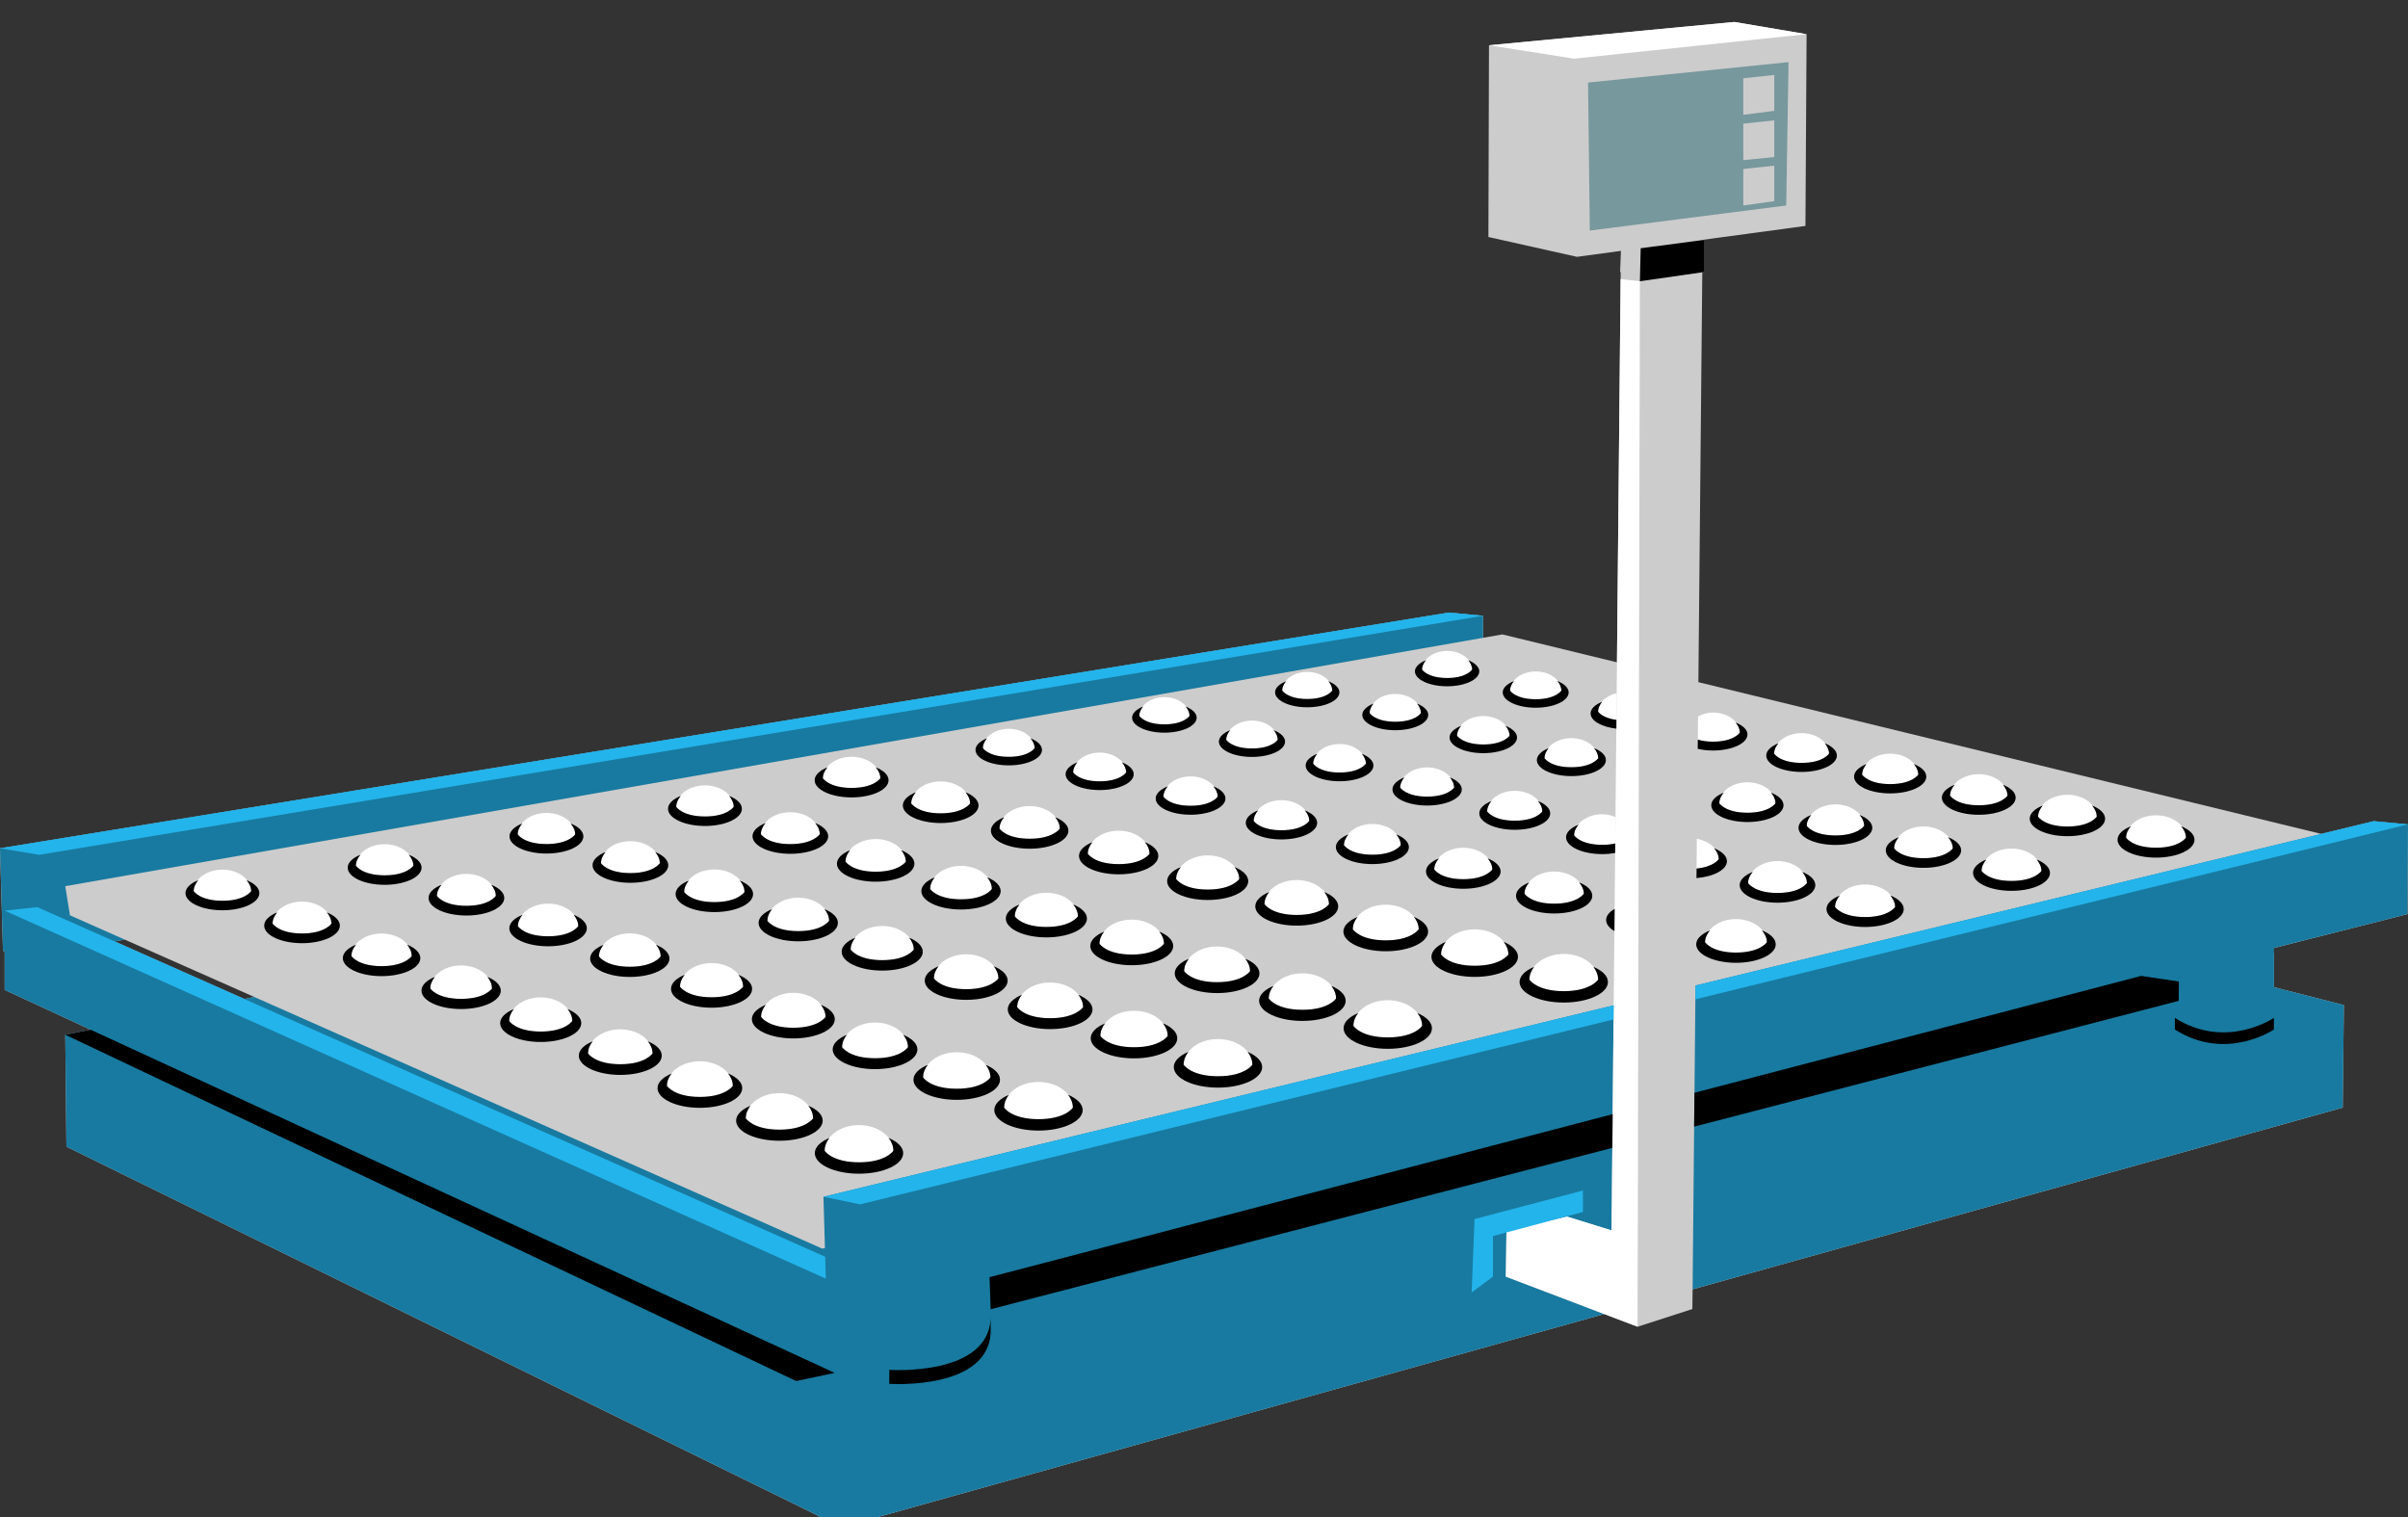 <svg version="1.1" id="Layer_1" xmlns="http://www.w3.org/2000/svg" xmlns:xlink="http://www.w3.org/1999/xlink" x="0px" y="24px" width="100px" height="63px" viewBox="0 24 100 63" enable-background="0 24 100 63" xml:space="preserve"><rect x="0" y="24" width="100" height="63" fill="#333333" stroke="none"/><desc>Copyright Opto 22</desc> <p id="title">Industrial scale</p><desc>Created with Snap</desc><defs><linearGradient x1="27.201" y1="52.876" x2="27.408" y2="53.518" gradientUnits="userSpaceOnUse" id="Sizk498bc1mo"><stop offset="0%" stop-color="#c6e2ff"/><stop offset="37.63%" stop-color="#e0efff"/><stop offset="100%" stop-color="#4c5e70"/></linearGradient><linearGradient x1="31.564" y1="48.438" x2="32.651" y2="51.816" gradientUnits="userSpaceOnUse" id="Sizk498bc1mv"><stop offset="0%" stop-color="#c6e2ff"/><stop offset="37.63%" stop-color="#e0efff"/><stop offset="100%" stop-color="#4c5e70"/></linearGradient><linearGradient x1="61.012" y1="49.472" x2="62.167" y2="52.167" gradientUnits="userSpaceOnUse" id="Sizk498bc1n2"><stop offset="0%" stop-color="#c6e2ff"/><stop offset="37.63%" stop-color="#e0efff"/><stop offset="100%" stop-color="#4c5e70"/></linearGradient><linearGradient x1="4.378" y1="71.232" x2="2.781" y2="89.392" gradientUnits="userSpaceOnUse" id="Sizk498bc1n8"><stop offset="1.06%" stop-color="#c6e2ff"/><stop offset="77.25%" stop-color="#4c5e70"/></linearGradient><linearGradient x1="25.038" y1="72.452" x2="23.373" y2="91.384" gradientUnits="userSpaceOnUse" id="Sizk498bc1nd"><stop offset="1.06%" stop-color="#c6e2ff"/><stop offset="77.25%" stop-color="#4c5e70"/></linearGradient><linearGradient x1="70.664" y1="27.465" x2="71.8" y2="33.998" gradientUnits="userSpaceOnUse" id="Sizk498bc1ni"><stop offset="12.93%" stop-color="#c6e2ff"/><stop offset="100%" stop-color="#4c5e70"/></linearGradient><linearGradient x1="65.405" y1="7.139" x2="42.046" y2="7.139" gradientUnits="userSpaceOnUse" id="Sizk498bc1nn"><stop offset="0%" stop-color="#c6e2ff"/><stop offset="100%" stop-color="#4c5e70"/></linearGradient><linearGradient x1="21.704" y1="49.143" x2="24.894" y2="56.534" gradientUnits="userSpaceOnUse" id="Sizk498bc1nt"><stop offset="0%" stop-color="#c6e2ff"/><stop offset="37.63%" stop-color="#e0efff"/><stop offset="100%" stop-color="#4c5e70"/></linearGradient><linearGradient x1="58.224" y1="50.524" x2="58.53" y2="51.239" gradientUnits="userSpaceOnUse" id="Sizk498bc1o0"><stop offset="0%" stop-color="#c6e2ff"/><stop offset="37.63%" stop-color="#e0efff"/><stop offset="100%" stop-color="#4c5e70"/></linearGradient><linearGradient x1="52.698" y1="50.71" x2="56.197" y2="57.619" gradientUnits="userSpaceOnUse" id="Sizk498bc1o7"><stop offset="0%" stop-color="#c6e2ff"/><stop offset="37.63%" stop-color="#e0efff"/><stop offset="100%" stop-color="#4c5e70"/></linearGradient><radialGradient cx="47.154" cy="77.61" r="9.184" gradientUnits="userSpaceOnUse" id="Sizk498bc1oe"><stop offset="0%" stop-color="#c6e2ff"/><stop offset="100%" stop-color="#4c5e70"/></radialGradient><linearGradient x1="27.201" y1="52.876" x2="27.408" y2="53.518" gradientUnits="userSpaceOnUse" id="Sizk498bc1oh"><stop offset="0%" stop-color="#96c9eb"/><stop offset="37.63%" stop-color="#b0dfff"/><stop offset="100%" stop-color="#547387"/></linearGradient><linearGradient x1="31.564" y1="48.438" x2="32.651" y2="51.816" gradientUnits="userSpaceOnUse" id="Sizk498bc1ol"><stop offset="0%" stop-color="#96c9eb"/><stop offset="37.63%" stop-color="#b0dfff"/><stop offset="100%" stop-color="#547387"/></linearGradient><linearGradient x1="61.012" y1="49.472" x2="62.167" y2="52.167" gradientUnits="userSpaceOnUse" id="Sizk498bc1op"><stop offset="0%" stop-color="#96c9eb"/><stop offset="37.63%" stop-color="#b0dfff"/><stop offset="100%" stop-color="#547387"/></linearGradient><linearGradient x1="4.378" y1="71.232" x2="2.781" y2="89.392" gradientUnits="userSpaceOnUse" id="Sizk498bc1ot"><stop offset="1.06%" stop-color="#96c9eb"/><stop offset="77.25%" stop-color="#547387"/></linearGradient><linearGradient x1="25.038" y1="72.452" x2="23.373" y2="91.384" gradientUnits="userSpaceOnUse" id="Sizk498bc1ow"><stop offset="1.06%" stop-color="#96c9eb"/><stop offset="77.25%" stop-color="#547387"/></linearGradient><linearGradient x1="70.664" y1="27.465" x2="71.8" y2="33.998" gradientUnits="userSpaceOnUse" id="Sizk498bc1oz"><stop offset="12.93%" stop-color="#96c9eb"/><stop offset="100%" stop-color="#547387"/></linearGradient><linearGradient x1="65.405" y1="7.139" x2="42.046" y2="7.139" gradientUnits="userSpaceOnUse" id="Sizk498bc1p2"><stop offset="0%" stop-color="#96c9eb"/><stop offset="100%" stop-color="#547387"/></linearGradient><linearGradient x1="21.704" y1="49.143" x2="24.894" y2="56.534" gradientUnits="userSpaceOnUse" id="Sizk498bc1p5"><stop offset="0%" stop-color="#96c9eb"/><stop offset="37.63%" stop-color="#b0dfff"/><stop offset="100%" stop-color="#547387"/></linearGradient><linearGradient x1="58.224" y1="50.524" x2="58.53" y2="51.239" gradientUnits="userSpaceOnUse" id="Sizk498bc1p9"><stop offset="0%" stop-color="#96c9eb"/><stop offset="37.63%" stop-color="#b0dfff"/><stop offset="100%" stop-color="#547387"/></linearGradient><linearGradient x1="52.698" y1="50.71" x2="56.197" y2="57.619" gradientUnits="userSpaceOnUse" id="Sizk498bc1pd"><stop offset="0%" stop-color="#96c9eb"/><stop offset="37.63%" stop-color="#b0dfff"/><stop offset="100%" stop-color="#547387"/></linearGradient><radialGradient cx="47.154" cy="77.61" r="9.184" gradientUnits="userSpaceOnUse" id="Sizk498bc1ph"><stop offset="0%" stop-color="#96c9eb"/><stop offset="100%" stop-color="#547387"/></radialGradient></defs><g xmlns="http://www.w3.org/2000/svg">
<g id="shape">
	<path fill="#CCCCCC" d="M99.976,61.963L100,58.236l-1.424-0.133l-2.181,0.528L70.531,52.33l0.162-17.017l0.096-0.019v-1.334
		l-0.083,0.011l0-0.011l4.271-0.577l0.048-7.962l-3.001-0.508l-10.189,0.968l-0.024,7.962l3.679,0.823l1.824-0.247l-0.034,0.876
		l0.025,0.006L67.15,51.506l-4.759-1.159l-0.805,0.141l0.006-0.915l-1.424-0.133L0,59.229l0.124,4.251l0.07,0.043v1.587l3.568,1.653
		l-1.051,0.21l0.048,4.647l32.188,15.804l31.673-8.853l1.386,0.527l2.275-0.734l0.01-0.819l26.998-7.546l0.048-4.259l-2.905-0.742
		v-1.436l-2.604,0.772l-0.595-0.152L99.976,61.963z M5.044,63.046l0.14-0.024l5.375,2.381l-0.413,0.083l-5.386-2.391L5.044,63.046z"></path>
</g>
<g id="dark">

		<polygon fill="#187AA0" points="34.258,75.828 34.148,75.855 10.558,65.403 10.142,65.486 4.755,63.096 5.183,63.022 
			2.904,62.012 2.711,60.802 61.586,50.488 61.592,49.572 60.168,49.439 0,59.229 0.124,63.48 0.194,63.523 0.194,65.11 
			3.762,66.763 2.711,66.973 2.759,71.62 34.947,87.423 66.62,78.571 62.536,77.017 62.56,75.105 65.077,74.524 66.925,75.098 
			67.014,65.75 34.197,73.701 		"></polygon>
		<polygon fill="#187AA0" points="99.976,61.963 100,58.236 98.576,58.103 82.595,61.975 82.595,61.975 70.411,64.927 
			70.291,77.544 97.289,69.998 97.338,65.739 94.433,64.997 94.433,63.369 		"></polygon>

	<path fill="#77989D" d="M65.949,27.428l0.073,6.147l8.156-1.041l0.097-5.954L65.949,27.428z M73.682,32.354l-1.286,0.18v-1.516
		l1.286-0.138V32.354z M73.682,30.521l-1.286,0.13v-1.516l1.286-0.138V30.521z M73.682,28.604l-1.286,0.163v-1.516l1.286-0.138
		V28.604z"></path>
</g>
<g id="light">
	<polygon fill="#FFFFFF" points="67.301,35.591 66.925,75.098 65.077,74.524 62.561,75.105 62.536,77.017 68.006,79.098 
		68.102,35.681 	"></polygon>
	<polygon fill="#FFFFFF" points="61.834,25.879 72.023,24.911 75.024,25.419 65.367,26.436 	"></polygon>
	<g>
		<g>
			<path fill="#FFFFFF" d="M8.044,61.008c0-0.493,0.534-0.892,1.193-0.892s1.193,0.399,1.193,0.892c0,0-0.256,0.401-1.193,0.401
				C8.299,61.409,8.044,61.008,8.044,61.008z"></path>
		</g>
		<g>
			<path fill="#FFFFFF" d="M11.319,62.356c0-0.505,0.547-0.914,1.222-0.914s1.222,0.409,1.222,0.914c0,0-0.262,0.411-1.222,0.411
				S11.319,62.356,11.319,62.356z"></path>
		</g>
		<g>
			<path fill="#FFFFFF" d="M14.594,63.704c0-0.517,0.56-0.936,1.252-0.936c0.691,0,1.252,0.419,1.252,0.936
				c0,0-0.268,0.42-1.252,0.42S14.594,63.704,14.594,63.704z"></path>
		</g>
		<g>
			<path fill="#FFFFFF" d="M17.87,65.052c0-0.529,0.573-0.958,1.281-0.958c0.707,0,1.281,0.429,1.281,0.958
				c0,0-0.274,0.43-1.281,0.43C18.144,65.482,17.87,65.052,17.87,65.052z"></path>
		</g>
		<g>
			<path fill="#FFFFFF" d="M21.145,66.4c0-0.541,0.587-0.98,1.31-0.98s1.31,0.439,1.31,0.98c0,0-0.281,0.44-1.31,0.44
				C21.426,66.84,21.145,66.4,21.145,66.4z"></path>
		</g>
		<g>
			<path fill="#FFFFFF" d="M24.42,67.748c0-0.553,0.6-1.001,1.339-1.001c0.74,0,1.339,0.448,1.339,1.001c0,0-0.287,0.45-1.339,0.45
				C24.707,68.198,24.42,67.748,24.42,67.748z"></path>
		</g>
		<g>
			<path fill="#FFFFFF" d="M27.695,69.096c0-0.565,0.613-1.023,1.368-1.023s1.368,0.458,1.368,1.023c0,0-0.293,0.46-1.368,0.46
				C27.989,69.555,27.695,69.096,27.695,69.096z"></path>
		</g>
		<g>
			<path fill="#FFFFFF" d="M30.971,70.443c0-0.577,0.626-1.045,1.398-1.045c0.772,0,1.398,0.468,1.398,1.045
				c0,0-0.3,0.47-1.398,0.47C31.27,70.913,30.971,70.443,30.971,70.443z"></path>
		</g>
		<g>
			<path fill="#FFFFFF" d="M34.246,71.791c0-0.589,0.639-1.067,1.427-1.067c0.788,0,1.427,0.478,1.427,1.067
				c0,0-0.306,0.479-1.427,0.479S34.246,71.791,34.246,71.791z"></path>
		</g>
	</g>
	<g>
		<g>
			<path fill="#FFFFFF" d="M14.78,59.951c0-0.493,0.534-0.892,1.193-0.892c0.659,0,1.193,0.399,1.193,0.892
				c0,0-0.256,0.401-1.193,0.401S14.78,59.951,14.78,59.951z"></path>
		</g>
		<g>
			<path fill="#FFFFFF" d="M18.145,61.207c0-0.505,0.547-0.914,1.222-0.914c0.675,0,1.222,0.409,1.222,0.914
				c0,0-0.262,0.411-1.222,0.411C18.407,61.618,18.145,61.207,18.145,61.207z"></path>
		</g>
		<g>
			<path fill="#FFFFFF" d="M21.51,62.463c0-0.517,0.56-0.936,1.252-0.936s1.252,0.419,1.252,0.936c0,0-0.268,0.42-1.252,0.42
				S21.51,62.463,21.51,62.463z"></path>
		</g>
		<g>
			<path fill="#FFFFFF" d="M24.875,63.72c0-0.529,0.573-0.958,1.281-0.958c0.707,0,1.281,0.429,1.281,0.958
				c0,0-0.274,0.43-1.281,0.43C25.149,64.15,24.875,63.72,24.875,63.72z"></path>
		</g>
		<g>
			<path fill="#FFFFFF" d="M28.24,64.976c0-0.541,0.587-0.98,1.31-0.98c0.724,0,1.31,0.439,1.31,0.98c0,0-0.281,0.44-1.31,0.44
				C28.521,65.416,28.24,64.976,28.24,64.976z"></path>
		</g>
		<g>
			<path fill="#FFFFFF" d="M31.605,66.232c0-0.553,0.6-1.001,1.339-1.001s1.339,0.448,1.339,1.001c0,0-0.287,0.45-1.339,0.45
				C31.892,66.682,31.605,66.232,31.605,66.232z"></path>
		</g>
		<g>
			<path fill="#FFFFFF" d="M34.97,67.488c0-0.565,0.613-1.023,1.368-1.023s1.368,0.458,1.368,1.023c0,0-0.293,0.46-1.368,0.46
				C35.263,67.948,34.97,67.488,34.97,67.488z"></path>
		</g>
		<g>
			<path fill="#FFFFFF" d="M38.335,68.744c0-0.577,0.626-1.045,1.398-1.045c0.772,0,1.398,0.468,1.398,1.045
				c0,0-0.3,0.47-1.398,0.47C38.634,69.214,38.335,68.744,38.335,68.744z"></path>
		</g>
		<g>
			<path fill="#FFFFFF" d="M41.7,70c0-0.589,0.639-1.067,1.427-1.067c0.788,0,1.427,0.478,1.427,1.067c0,0-0.306,0.479-1.427,0.479
				S41.7,70,41.7,70z"></path>
		</g>
	</g>
	<g>
		<g>
			<path fill="#FFFFFF" d="M21.5,58.652c0-0.493,0.534-0.892,1.193-0.892c0.659,0,1.193,0.399,1.193,0.892
				c0,0-0.256,0.401-1.193,0.401C21.755,59.053,21.5,58.652,21.5,58.652z"></path>
		</g>
		<g>
			<path fill="#FFFFFF" d="M24.956,59.848c0-0.505,0.547-0.914,1.222-0.914s1.222,0.409,1.222,0.914c0,0-0.262,0.411-1.222,0.411
				S24.956,59.848,24.956,59.848z"></path>
		</g>
		<g>
			<path fill="#FFFFFF" d="M28.413,61.044c0-0.517,0.56-0.936,1.252-0.936c0.691,0,1.252,0.419,1.252,0.936
				c0,0-0.268,0.42-1.252,0.42C28.681,61.464,28.413,61.044,28.413,61.044z"></path>
		</g>
		<g>
			<path fill="#FFFFFF" d="M31.87,62.239c0-0.529,0.573-0.958,1.281-0.958c0.707,0,1.281,0.429,1.281,0.958
				c0,0-0.274,0.43-1.281,0.43C32.144,62.67,31.87,62.239,31.87,62.239z"></path>
		</g>
		<g>
			<path fill="#FFFFFF" d="M35.327,63.435c0-0.541,0.587-0.98,1.31-0.98c0.724,0,1.31,0.439,1.31,0.98c0,0-0.281,0.44-1.31,0.44
				S35.327,63.435,35.327,63.435z"></path>
		</g>
		<g>
			<path fill="#FFFFFF" d="M38.784,64.631c0-0.553,0.6-1.001,1.339-1.001s1.339,0.448,1.339,1.001c0,0-0.287,0.45-1.339,0.45
				S38.784,64.631,38.784,64.631z"></path>
		</g>
		<g>
			<path fill="#FFFFFF" d="M42.24,65.826c0-0.565,0.613-1.023,1.368-1.023s1.368,0.458,1.368,1.023c0,0-0.293,0.46-1.368,0.46
				C42.534,66.286,42.24,65.826,42.24,65.826z"></path>
		</g>
		<g>
			<path fill="#FFFFFF" d="M45.697,67.022c0-0.577,0.626-1.045,1.398-1.045c0.772,0,1.398,0.468,1.398,1.045
				c0,0-0.3,0.47-1.398,0.47C45.997,67.491,45.697,67.022,45.697,67.022z"></path>
		</g>
		<g>
			<path fill="#FFFFFF" d="M49.154,68.218c0-0.589,0.639-1.067,1.427-1.067c0.788,0,1.427,0.478,1.427,1.067
				c0,0-0.306,0.479-1.427,0.479S49.154,68.218,49.154,68.218z"></path>
		</g>
	</g>
	<g>
		<g>
			<path fill="#FFFFFF" d="M28.082,57.507c0-0.493,0.534-0.892,1.193-0.892s1.193,0.399,1.193,0.892c0,0-0.256,0.401-1.193,0.401
				S28.082,57.507,28.082,57.507z"></path>
		</g>
		<g>
			<path fill="#FFFFFF" d="M31.598,58.644c0-0.505,0.547-0.914,1.222-0.914c0.675,0,1.222,0.409,1.222,0.914
				c0,0-0.262,0.411-1.222,0.411C31.86,59.055,31.598,58.644,31.598,58.644z"></path>
		</g>
		<g>
			<path fill="#FFFFFF" d="M35.113,59.781c0-0.517,0.56-0.936,1.252-0.936s1.252,0.419,1.252,0.936c0,0-0.268,0.42-1.252,0.42
				S35.113,59.781,35.113,59.781z"></path>
		</g>
		<g>
			<path fill="#FFFFFF" d="M38.628,60.918c0-0.529,0.573-0.958,1.281-0.958c0.707,0,1.281,0.429,1.281,0.958
				c0,0-0.274,0.43-1.281,0.43C38.903,61.349,38.628,60.918,38.628,60.918z"></path>
		</g>
		<g>
			<path fill="#FFFFFF" d="M42.144,62.055c0-0.541,0.587-0.98,1.31-0.98c0.724,0,1.31,0.439,1.31,0.98c0,0-0.281,0.44-1.31,0.44
				S42.144,62.055,42.144,62.055z"></path>
		</g>
		<g>
			<path fill="#FFFFFF" d="M45.659,63.193c0-0.553,0.6-1.001,1.339-1.001c0.74,0,1.339,0.448,1.339,1.001c0,0-0.287,0.45-1.339,0.45
				C45.946,63.642,45.659,63.193,45.659,63.193z"></path>
		</g>
		<g>
			<path fill="#FFFFFF" d="M49.174,64.33c0-0.565,0.613-1.023,1.368-1.023s1.368,0.458,1.368,1.023c0,0-0.293,0.46-1.368,0.46
				S49.174,64.33,49.174,64.33z"></path>
		</g>
		<g>
			<path fill="#FFFFFF" d="M52.689,65.467c0-0.577,0.626-1.045,1.398-1.045c0.772,0,1.398,0.468,1.398,1.045
				c0,0-0.3,0.47-1.398,0.47C52.989,65.936,52.689,65.467,52.689,65.467z"></path>
		</g>
		<g>
			<path fill="#FFFFFF" d="M56.205,66.604c0-0.589,0.639-1.067,1.427-1.067c0.788,0,1.427,0.478,1.427,1.067
				c0,0-0.306,0.479-1.427,0.479S56.205,66.604,56.205,66.604z"></path>
		</g>
	</g>
	<g>
		<g>
			<path fill="#FFFFFF" d="M34.173,56.321c0-0.493,0.534-0.892,1.193-0.892s1.193,0.399,1.193,0.892c0,0-0.256,0.401-1.193,0.401
				S34.173,56.321,34.173,56.321z"></path>
		</g>
		<g>
			<path fill="#FFFFFF" d="M37.841,57.366c0-0.505,0.547-0.914,1.222-0.914c0.675,0,1.222,0.409,1.222,0.914
				c0,0-0.262,0.411-1.222,0.411C38.103,57.777,37.841,57.366,37.841,57.366z"></path>
		</g>
		<g>
			<path fill="#FFFFFF" d="M41.508,58.412c0-0.517,0.56-0.936,1.252-0.936s1.252,0.419,1.252,0.936c0,0-0.268,0.42-1.252,0.42
				S41.508,58.412,41.508,58.412z"></path>
		</g>
		<g>
			<path fill="#FFFFFF" d="M45.176,59.457c0-0.529,0.573-0.958,1.281-0.958s1.281,0.429,1.281,0.958c0,0-0.274,0.43-1.281,0.43
				S45.176,59.457,45.176,59.457z"></path>
		</g>
		<g>
			<path fill="#FFFFFF" d="M48.843,60.503c0-0.541,0.587-0.98,1.31-0.98c0.724,0,1.31,0.439,1.31,0.98c0,0-0.281,0.44-1.31,0.44
				C49.124,60.943,48.843,60.503,48.843,60.503z"></path>
		</g>
		<g>
			<path fill="#FFFFFF" d="M52.511,61.548c0-0.553,0.6-1.001,1.339-1.001c0.74,0,1.339,0.448,1.339,1.001c0,0-0.287,0.45-1.339,0.45
				C52.798,61.998,52.511,61.548,52.511,61.548z"></path>
		</g>
		<g>
			<path fill="#FFFFFF" d="M56.178,62.593c0-0.565,0.613-1.023,1.368-1.023s1.368,0.458,1.368,1.023c0,0-0.293,0.46-1.368,0.46
				S56.178,62.593,56.178,62.593z"></path>
		</g>
		<g>
			<path fill="#FFFFFF" d="M59.846,63.639c0-0.577,0.626-1.045,1.398-1.045c0.772,0,1.398,0.468,1.398,1.045
				c0,0-0.3,0.47-1.398,0.47C60.146,64.108,59.846,63.639,59.846,63.639z"></path>
		</g>
		<g>
			<path fill="#FFFFFF" d="M63.514,64.684c0-0.589,0.639-1.067,1.427-1.067c0.788,0,1.427,0.478,1.427,1.067
				c0,0-0.306,0.479-1.427,0.479C63.819,65.163,63.514,64.684,63.514,64.684z"></path>
		</g>
	</g>
	<g>
		<g>
			<path fill="#FFFFFF" d="M40.819,55.07c0-0.443,0.481-0.803,1.074-0.803s1.074,0.36,1.074,0.803c0,0-0.23,0.361-1.074,0.361
				C41.049,55.431,40.819,55.07,40.819,55.07z"></path>
		</g>
		<g>
			<path fill="#FFFFFF" d="M44.567,56.078c0-0.454,0.493-0.823,1.1-0.823c0.608,0,1.1,0.368,1.1,0.823c0,0-0.236,0.37-1.1,0.37
				C44.803,56.447,44.567,56.078,44.567,56.078z"></path>
		</g>
		<g>
			<path fill="#FFFFFF" d="M48.316,57.085c0-0.465,0.504-0.842,1.126-0.842c0.622,0,1.126,0.377,1.126,0.842
				c0,0-0.241,0.378-1.126,0.378C48.557,57.463,48.316,57.085,48.316,57.085z"></path>
		</g>
		<g>
			<path fill="#FFFFFF" d="M52.064,58.092c0-0.476,0.516-0.862,1.153-0.862c0.637,0,1.153,0.386,1.153,0.862
				c0,0-0.247,0.387-1.153,0.387C52.311,58.48,52.064,58.092,52.064,58.092z"></path>
		</g>
		<g>
			<path fill="#FFFFFF" d="M55.813,59.1c0-0.487,0.528-0.882,1.179-0.882c0.651,0,1.179,0.395,1.179,0.882
				c0,0-0.253,0.396-1.179,0.396C56.065,59.496,55.813,59.1,55.813,59.1z"></path>
		</g>
		<g>
			<path fill="#FFFFFF" d="M59.561,60.107c0-0.498,0.54-0.901,1.205-0.901s1.205,0.404,1.205,0.901c0,0-0.258,0.405-1.205,0.405
				C59.82,60.512,59.561,60.107,59.561,60.107z"></path>
		</g>
		<g>
			<path fill="#FFFFFF" d="M63.31,61.115c0-0.509,0.551-0.921,1.232-0.921c0.68,0,1.232,0.412,1.232,0.921
				c0,0-0.264,0.414-1.232,0.414C63.574,61.528,63.31,61.115,63.31,61.115z"></path>
		</g>
		<g>
			<path fill="#FFFFFF" d="M70.807,63.129c0-0.53,0.575-0.96,1.284-0.96c0.709,0,1.284,0.43,1.284,0.96c0,0-0.275,0.431-1.284,0.431
				C71.082,63.561,70.807,63.129,70.807,63.129z"></path>
		</g>
	</g>
	<g>
		<g>
			<path fill="#FFFFFF" d="M47.312,53.732c0-0.431,0.467-0.78,1.043-0.78s1.043,0.349,1.043,0.78c0,0-0.224,0.35-1.043,0.35
				S47.312,53.732,47.312,53.732z"></path>
		</g>
		<g>
			<path fill="#FFFFFF" d="M50.924,54.724c0-0.441,0.478-0.799,1.069-0.799c0.59,0,1.069,0.358,1.069,0.799
				c0,0-0.229,0.359-1.069,0.359C51.153,55.083,50.924,54.724,50.924,54.724z"></path>
		</g>
		<g>
			<path fill="#FFFFFF" d="M54.535,55.716c0-0.452,0.49-0.818,1.094-0.818s1.094,0.366,1.094,0.818c0,0-0.234,0.368-1.094,0.368
				C54.77,56.083,54.535,55.716,54.535,55.716z"></path>
		</g>
		<g>
			<path fill="#FFFFFF" d="M58.147,56.707c0-0.462,0.501-0.837,1.12-0.837c0.618,0,1.12,0.375,1.12,0.837c0,0-0.24,0.376-1.12,0.376
				C58.387,57.083,58.147,56.707,58.147,56.707z"></path>
		</g>
		<g>
			<path fill="#FFFFFF" d="M61.759,57.699c0-0.473,0.513-0.856,1.145-0.856c0.633,0,1.145,0.383,1.145,0.856
				c0,0-0.245,0.385-1.145,0.385C62.004,58.084,61.759,57.699,61.759,57.699z"></path>
		</g>
		<path fill="#FFFFFF" d="M65.37,58.691c0,0,0.251,0.393,1.171,0.393c0.215,0,0.39-0.023,0.537-0.056l0.01-1.098
			c-0.166-0.067-0.346-0.115-0.548-0.115C65.895,57.815,65.37,58.207,65.37,58.691z"></path>
		<g>
			<path fill="#FFFFFF" d="M72.594,60.674c0-0.505,0.547-0.914,1.222-0.914c0.675,0,1.222,0.409,1.222,0.914
				c0,0-0.262,0.41-1.222,0.41C72.856,61.084,72.594,60.674,72.594,60.674z"></path>
		</g>
		<g>
			<path fill="#FFFFFF" d="M76.205,61.666c0-0.515,0.559-0.933,1.247-0.933c0.689,0,1.247,0.418,1.247,0.933
				c0,0-0.267,0.419-1.247,0.419C76.473,62.085,76.205,61.666,76.205,61.666z"></path>
		</g>
	</g>
	<g>
		<g>
			<path fill="#FFFFFF" d="M53.248,52.68c0-0.429,0.465-0.777,1.039-0.777c0.574,0,1.039,0.348,1.039,0.777
				c0,0-0.223,0.349-1.039,0.349C53.471,53.029,53.248,52.68,53.248,52.68z"></path>
		</g>
		<g>
			<path fill="#FFFFFF" d="M56.879,53.616c0-0.44,0.477-0.796,1.065-0.796s1.065,0.356,1.065,0.796c0,0-0.228,0.358-1.065,0.358
				S56.879,53.616,56.879,53.616z"></path>
		</g>
		<g>
			<path fill="#FFFFFF" d="M60.509,54.552c0-0.45,0.488-0.815,1.09-0.815c0.602,0,1.09,0.365,1.09,0.815c0,0-0.234,0.366-1.09,0.366
				C60.743,54.918,60.509,54.552,60.509,54.552z"></path>
		</g>
		<g>
			<path fill="#FFFFFF" d="M64.139,55.488c0-0.461,0.499-0.834,1.115-0.834s1.115,0.373,1.115,0.834c0,0-0.239,0.375-1.115,0.375
				C64.378,55.863,64.139,55.488,64.139,55.488z"></path>
		</g>
		<g>
			<path fill="#FFFFFF" d="M71.4,57.36c0-0.482,0.522-0.872,1.166-0.872s1.166,0.39,1.166,0.872c0,0-0.25,0.392-1.166,0.392
				S71.4,57.36,71.4,57.36z"></path>
		</g>
		<g>
			<path fill="#FFFFFF" d="M75.03,58.296c0-0.492,0.534-0.891,1.192-0.891c0.658,0,1.192,0.399,1.192,0.891c0,0-0.255,0.4-1.192,0.4
				S75.03,58.296,75.03,58.296z"></path>
		</g>
		<g>
			<path fill="#FFFFFF" d="M78.661,59.232c0-0.503,0.545-0.91,1.217-0.91c0.672,0,1.217,0.408,1.217,0.91
				c0,0-0.261,0.409-1.217,0.409C78.922,59.641,78.661,59.232,78.661,59.232z"></path>
		</g>
		<g>
			<path fill="#FFFFFF" d="M82.291,60.168c0-0.513,0.556-0.929,1.243-0.929s1.243,0.416,1.243,0.929c0,0-0.266,0.417-1.243,0.417
				C82.557,60.585,82.291,60.168,82.291,60.168z"></path>
		</g>
	</g>
	<g>
		<g>
			<path fill="#FFFFFF" d="M59.057,51.809c0-0.429,0.465-0.777,1.039-0.777c0.574,0,1.039,0.348,1.039,0.777
				c0,0-0.223,0.349-1.039,0.349C59.279,52.158,59.057,51.809,59.057,51.809z"></path>
		</g>
		<g>
			<path fill="#FFFFFF" d="M62.711,52.681c0-0.44,0.477-0.796,1.065-0.796s1.065,0.356,1.065,0.796c0,0-0.228,0.358-1.065,0.358
				C62.939,53.039,62.711,52.681,62.711,52.681z"></path>
		</g>
		<g>
			<path fill="#FFFFFF" d="M73.675,55.299c0-0.471,0.511-0.853,1.141-0.853s1.141,0.382,1.141,0.853c0,0-0.244,0.383-1.141,0.383
				S73.675,55.299,73.675,55.299z"></path>
		</g>
		<g>
			<path fill="#FFFFFF" d="M77.329,56.171c0-0.482,0.522-0.872,1.166-0.872c0.644,0,1.166,0.39,1.166,0.872
				c0,0-0.25,0.392-1.166,0.392S77.329,56.171,77.329,56.171z"></path>
		</g>
		<g>
			<path fill="#FFFFFF" d="M80.984,57.043c0-0.492,0.534-0.891,1.192-0.891c0.658,0,1.192,0.399,1.192,0.891
				c0,0-0.255,0.4-1.192,0.4C81.239,57.444,80.984,57.043,80.984,57.043z"></path>
		</g>
		<g>
			<path fill="#FFFFFF" d="M84.639,57.916c0-0.503,0.545-0.91,1.217-0.91c0.672,0,1.217,0.408,1.217,0.91
				c0,0-0.261,0.409-1.217,0.409C84.899,58.325,84.639,57.916,84.639,57.916z"></path>
		</g>
		<g>
			<path fill="#FFFFFF" d="M88.293,58.788c0-0.513,0.556-0.929,1.243-0.929s1.243,0.416,1.243,0.929c0,0-0.266,0.417-1.243,0.417
				S88.293,58.788,88.293,58.788z"></path>
		</g>
	</g>
	<path fill="#FFFFFF" d="M71.136,53.592c-0.235,0-0.44,0.067-0.62,0.159l-0.009,0.965c0.16,0.048,0.362,0.085,0.629,0.085
		c0.876,0,1.115-0.375,1.115-0.375C72.251,53.965,71.752,53.592,71.136,53.592z"></path>
	<path fill="#FFFFFF" d="M70.467,58.831l-0.012,1.238c0.712-0.069,0.919-0.387,0.919-0.387
		C71.375,59.265,70.984,58.93,70.467,58.831z"></path>
	<path fill="#FFFFFF" d="M66.366,53.554c0,0,0.175,0.267,0.761,0.344l0.011-1.111C66.694,52.89,66.366,53.188,66.366,53.554z"></path>
</g>
<g id="hlight">
		<polygon fill="#23B4EB" points="70.405,65.501 100,58.236 98.576,58.103 70.411,64.927 		"></polygon>
		<polygon fill="#23B4EB" points="67.014,65.75 34.197,73.701 35.72,74.016 67.009,66.335 		"></polygon>
	<polygon fill="#23B4EB" points="61.114,77.676 61.235,74.626 65.736,73.441 65.736,74.333 62,75.333 62,77.017 	"></polygon>
	<polygon fill="#23B4EB" points="0,59.229 60.168,49.439 61.592,49.572 1.625,59.5 	"></polygon>
	<polygon fill="#23B4EB" points="1.549,61.673 0.194,61.818 34.295,77.102 34.269,76.192 	"></polygon>
</g>
<g id="shadow">
	<path fill="#000000" d="M41.141,78.662c0,2.517-4.211,2.227-4.211,2.227v0.581c0,0,4.211,0.29,4.211-2.227V78.662z"></path>
	<path d="M90.318,66.755c2.13,1.355,4.114,0,4.114,0v-0.484c0,0-1.985,1.355-4.114,0V66.755z"></path>
	<polygon points="33.065,81.354 2.711,66.973 3.762,66.763 34.663,81.015 	"></polygon>
	<polygon points="68.135,34.309 68.102,35.681 70.788,35.294 70.788,33.959 	"></polygon>

		<polygon points="66.971,70.27 41.093,77.041 41.141,78.372 66.958,71.67 		"></polygon>
		<polygon points="88.915,64.529 70.367,69.382 70.353,70.789 90.477,65.565 90.484,64.762 		"></polygon>

		<path d="M60.975,51.419c0.093,0.116,0.16,0.244,0.16,0.389c0,0-0.223,0.349-1.039,0.349s-1.039-0.349-1.039-0.349
			c0-0.145,0.068-0.273,0.16-0.389c-0.275,0.114-0.457,0.275-0.457,0.46c0,0.343,0.598,0.622,1.336,0.622s1.336-0.278,1.336-0.622
			C61.432,51.695,61.25,51.533,60.975,51.419z"></path>
		<path d="M64.675,52.281c0.095,0.119,0.165,0.251,0.165,0.4c0,0-0.228,0.358-1.065,0.358s-1.065-0.358-1.065-0.358
			c0-0.149,0.07-0.281,0.165-0.4c-0.283,0.117-0.469,0.283-0.469,0.473c0,0.352,0.613,0.637,1.369,0.637s1.369-0.285,1.369-0.637
			C65.144,52.564,64.958,52.398,64.675,52.281z"></path>
		<path d="M75.777,54.867c0.104,0.129,0.18,0.271,0.18,0.432c0,0-0.244,0.383-1.141,0.383s-1.141-0.383-1.141-0.383
			c0-0.161,0.076-0.303,0.18-0.432c-0.306,0.125-0.506,0.305-0.506,0.509c0,0.377,0.657,0.682,1.467,0.682s1.467-0.306,1.467-0.682
			C76.283,55.172,76.083,54.992,75.777,54.867z"></path>
		<path d="M79.478,55.729c0.107,0.132,0.184,0.277,0.184,0.442c0,0-0.25,0.392-1.166,0.392s-1.166-0.392-1.166-0.392
			c0-0.165,0.078-0.311,0.184-0.442c-0.314,0.128-0.518,0.312-0.518,0.522c0,0.385,0.671,0.698,1.5,0.698s1.5-0.312,1.5-0.698
			C79.995,56.041,79.791,55.856,79.478,55.729z"></path>
		<path d="M83.178,56.59c0.109,0.135,0.189,0.284,0.189,0.453c0,0-0.255,0.4-1.192,0.4s-1.192-0.4-1.192-0.4
			c0-0.169,0.08-0.318,0.189-0.453c-0.321,0.131-0.53,0.32-0.53,0.534c0,0.394,0.686,0.713,1.532,0.713s1.532-0.319,1.532-0.713
			C83.708,56.91,83.5,56.721,83.178,56.59z"></path>
		<path d="M86.879,57.452c0.112,0.138,0.194,0.29,0.194,0.464c0,0-0.261,0.409-1.217,0.409s-1.217-0.409-1.217-0.409
			c0-0.173,0.082-0.326,0.194-0.464c-0.329,0.133-0.542,0.327-0.542,0.546c0,0.402,0.701,0.728,1.565,0.728s1.565-0.326,1.565-0.728
			C87.421,57.78,87.208,57.586,86.879,57.452z"></path>
		<path d="M90.579,58.314c0.115,0.141,0.199,0.297,0.199,0.474c0,0-0.266,0.417-1.243,0.417s-1.243-0.417-1.243-0.417
			c0-0.177,0.084-0.333,0.199-0.474c-0.337,0.136-0.554,0.335-0.554,0.559c0,0.411,0.715,0.743,1.598,0.743s1.598-0.333,1.598-0.743
			C91.133,58.649,90.916,58.451,90.579,58.314z"></path>

	<path d="M66.366,53.554c0-0.153,0.072-0.288,0.17-0.411c-0.291,0.119-0.481,0.29-0.481,0.485c0,0.307,0.456,0.562,1.069,0.632
		l0.003-0.362C66.54,53.821,66.366,53.554,66.366,53.554z"></path>
	<path d="M72.076,54.005c0.101,0.125,0.175,0.264,0.175,0.421c0,0-0.239,0.375-1.115,0.375c-0.267,0-0.469-0.036-0.629-0.085
		l-0.004,0.382c0.192,0.044,0.404,0.071,0.633,0.071c0.792,0,1.434-0.299,1.434-0.667C72.57,54.302,72.375,54.127,72.076,54.005z"></path>

		<path d="M10.239,60.553c0.11,0.135,0.191,0.285,0.191,0.455c0,0-0.256,0.401-1.193,0.401s-1.193-0.401-1.193-0.401
			c0-0.17,0.081-0.32,0.191-0.455c-0.323,0.131-0.532,0.321-0.532,0.536c0,0.394,0.687,0.714,1.534,0.714
			c0.847,0,1.534-0.32,1.534-0.714C10.771,60.874,10.562,60.684,10.239,60.553z"></path>
		<path d="M13.572,61.891c0.112,0.138,0.192,0.292,0.192,0.465c0,0-0.262,0.411-1.222,0.411s-1.222-0.411-1.222-0.411
			c0-0.173,0.08-0.327,0.192-0.465c-0.329,0.134-0.541,0.329-0.541,0.548c0,0.404,0.704,0.731,1.572,0.731
			c0.868,0,1.572-0.327,1.572-0.731C14.113,62.22,13.901,62.025,13.572,61.891z"></path>
		<path d="M16.905,63.229c0.113,0.141,0.193,0.298,0.193,0.475c0,0-0.268,0.42-1.252,0.42s-1.252-0.42-1.252-0.42
			c0-0.176,0.079-0.334,0.193-0.475c-0.335,0.137-0.55,0.336-0.55,0.56c0,0.413,0.72,0.749,1.609,0.749
			c0.889,0,1.609-0.335,1.609-0.749C17.455,63.565,17.24,63.367,16.905,63.229z"></path>
		<path d="M20.238,64.568c0.115,0.143,0.193,0.305,0.193,0.484c0,0-0.274,0.43-1.281,0.43s-1.281-0.43-1.281-0.43
			c0-0.179,0.079-0.341,0.193-0.484c-0.34,0.14-0.559,0.343-0.559,0.571c0,0.423,0.737,0.766,1.647,0.766
			c0.909,0,1.647-0.343,1.647-0.766C20.797,64.911,20.578,64.708,20.238,64.568z"></path>
		<path d="M23.571,65.906c0.116,0.146,0.194,0.311,0.194,0.494c0,0-0.281,0.44-1.31,0.44s-1.31-0.44-1.31-0.44
			c0-0.182,0.078-0.348,0.194-0.494c-0.346,0.144-0.568,0.35-0.568,0.583c0,0.433,0.754,0.784,1.684,0.784s1.684-0.351,1.684-0.784
			C24.139,66.256,23.917,66.049,23.571,65.906z"></path>
		<path d="M26.904,67.244c0.118,0.149,0.195,0.318,0.195,0.503c0,0-0.287,0.45-1.339,0.45s-1.339-0.45-1.339-0.45
			c0-0.186,0.077-0.354,0.195-0.503c-0.352,0.147-0.578,0.357-0.578,0.595c0,0.442,0.771,0.801,1.722,0.801
			c0.951,0,1.722-0.359,1.722-0.801C27.481,67.602,27.256,67.391,26.904,67.244z"></path>
		<path d="M30.237,68.582c0.119,0.152,0.196,0.324,0.196,0.513c0,0-0.293,0.46-1.368,0.46s-1.368-0.46-1.368-0.46
			c0-0.189,0.076-0.361,0.196-0.513c-0.358,0.15-0.587,0.365-0.587,0.606c0,0.452,0.788,0.819,1.759,0.819
			c0.972,0,1.759-0.367,1.759-0.819C30.823,68.947,30.594,68.732,30.237,68.582z"></path>
		<path d="M33.57,69.921c0.121,0.154,0.196,0.331,0.196,0.523c0,0-0.3,0.47-1.398,0.47s-1.398-0.47-1.398-0.47
			c0-0.192,0.076-0.368,0.196-0.523c-0.363,0.153-0.596,0.372-0.596,0.618c0,0.462,0.805,0.836,1.797,0.836
			c0.992,0,1.797-0.374,1.797-0.836C34.165,70.293,33.933,70.074,33.57,69.921z"></path>
		<path d="M36.903,71.259c0.122,0.157,0.197,0.337,0.197,0.532c0,0-0.306,0.479-1.427,0.479s-1.427-0.479-1.427-0.479
			c0-0.195,0.075-0.375,0.197-0.532c-0.369,0.156-0.605,0.379-0.605,0.63c0,0.471,0.821,0.854,1.835,0.854
			c1.013,0,1.835-0.382,1.835-0.854C37.507,71.638,37.272,71.415,36.903,71.259z"></path>

		<path d="M16.975,59.496c0.11,0.135,0.191,0.285,0.191,0.455c0,0-0.256,0.401-1.193,0.401s-1.193-0.401-1.193-0.401
			c0-0.17,0.081-0.32,0.191-0.455c-0.323,0.131-0.532,0.321-0.532,0.536c0,0.394,0.687,0.714,1.534,0.714
			c0.847,0,1.534-0.32,1.534-0.714C17.507,59.817,17.298,59.627,16.975,59.496z"></path>
		<path d="M20.398,60.742c0.112,0.138,0.192,0.292,0.192,0.465c0,0-0.262,0.411-1.222,0.411s-1.222-0.411-1.222-0.411
			c0-0.173,0.08-0.327,0.192-0.465c-0.329,0.134-0.541,0.329-0.541,0.548c0,0.404,0.704,0.731,1.572,0.731
			c0.868,0,1.572-0.327,1.572-0.731C20.939,61.071,20.727,60.876,20.398,60.742z"></path>
		<path d="M23.82,61.989c0.113,0.141,0.193,0.298,0.193,0.475c0,0-0.268,0.42-1.252,0.42s-1.252-0.42-1.252-0.42
			c0-0.176,0.079-0.334,0.193-0.475c-0.335,0.137-0.55,0.336-0.55,0.56c0,0.414,0.72,0.749,1.609,0.749
			c0.889,0,1.609-0.335,1.609-0.749C24.371,62.325,24.155,62.126,23.82,61.989z"></path>
		<path d="M27.243,63.235c0.115,0.143,0.193,0.305,0.193,0.484c0,0-0.274,0.43-1.281,0.43s-1.281-0.43-1.281-0.43
			c0-0.179,0.079-0.341,0.193-0.484c-0.34,0.14-0.559,0.343-0.559,0.571c0,0.423,0.737,0.766,1.647,0.766
			c0.909,0,1.647-0.343,1.647-0.766C27.802,63.579,27.584,63.376,27.243,63.235z"></path>
		<path d="M30.666,64.482c0.116,0.146,0.194,0.311,0.194,0.494c0,0-0.281,0.44-1.31,0.44s-1.31-0.44-1.31-0.44
			c0-0.182,0.078-0.348,0.194-0.494c-0.346,0.143-0.568,0.35-0.568,0.583c0,0.433,0.754,0.784,1.684,0.784
			c0.93,0,1.684-0.351,1.684-0.784C31.234,64.832,31.012,64.626,30.666,64.482z"></path>
		<path d="M34.089,65.729c0.118,0.149,0.195,0.318,0.195,0.503c0,0-0.287,0.45-1.339,0.45s-1.339-0.45-1.339-0.45
			c0-0.186,0.077-0.354,0.195-0.503c-0.352,0.147-0.577,0.357-0.577,0.595c0,0.442,0.771,0.801,1.722,0.801
			c0.951,0,1.722-0.359,1.722-0.801C34.666,66.086,34.44,65.875,34.089,65.729z"></path>
		<path d="M37.511,66.975c0.119,0.152,0.196,0.324,0.196,0.513c0,0-0.293,0.46-1.368,0.46s-1.368-0.46-1.368-0.46
			c0-0.189,0.076-0.361,0.196-0.513c-0.358,0.15-0.587,0.365-0.587,0.606c0,0.452,0.788,0.819,1.759,0.819
			c0.972,0,1.759-0.367,1.759-0.819C38.098,67.34,37.869,67.125,37.511,66.975z"></path>
		<path d="M40.934,68.222c0.121,0.154,0.196,0.331,0.196,0.523c0,0-0.299,0.47-1.398,0.47s-1.398-0.47-1.398-0.47
			c0-0.192,0.076-0.368,0.196-0.523c-0.363,0.153-0.596,0.372-0.596,0.618c0,0.462,0.805,0.836,1.797,0.836
			c0.992,0,1.797-0.374,1.797-0.836C41.53,68.593,41.297,68.375,40.934,68.222z"></path>
		<path d="M44.357,69.468c0.122,0.157,0.197,0.337,0.197,0.532c0,0-0.306,0.479-1.427,0.479S41.7,70,41.7,70
			c0-0.195,0.075-0.375,0.197-0.532c-0.369,0.156-0.605,0.379-0.605,0.63c0,0.471,0.821,0.854,1.835,0.854
			c1.013,0,1.835-0.382,1.835-0.854C44.961,69.847,44.726,69.624,44.357,69.468z"></path>

		<path d="M23.695,58.197c0.11,0.135,0.191,0.285,0.191,0.455c0,0-0.256,0.401-1.193,0.401S21.5,58.652,21.5,58.652
			c0-0.17,0.081-0.32,0.191-0.455c-0.323,0.131-0.532,0.321-0.532,0.536c0,0.394,0.687,0.714,1.534,0.714
			c0.847,0,1.534-0.32,1.534-0.714C24.227,58.518,24.018,58.328,23.695,58.197z"></path>
		<path d="M27.209,59.383c0.112,0.138,0.192,0.292,0.192,0.465c0,0-0.262,0.411-1.222,0.411c-0.96,0-1.222-0.411-1.222-0.411
			c0-0.173,0.08-0.327,0.192-0.465c-0.329,0.134-0.541,0.329-0.541,0.548c0,0.404,0.704,0.731,1.572,0.731
			c0.868,0,1.572-0.327,1.572-0.731C27.751,59.712,27.538,59.517,27.209,59.383z"></path>
		<path d="M30.724,60.569c0.113,0.141,0.193,0.298,0.193,0.475c0,0-0.268,0.42-1.252,0.42c-0.983,0-1.252-0.42-1.252-0.42
			c0-0.176,0.079-0.334,0.193-0.475c-0.335,0.137-0.55,0.336-0.55,0.56c0,0.414,0.72,0.749,1.609,0.749
			c0.889,0,1.609-0.335,1.609-0.749C31.274,60.905,31.059,60.706,30.724,60.569z"></path>
		<path d="M34.238,61.755c0.115,0.143,0.193,0.305,0.193,0.484c0,0-0.274,0.43-1.281,0.43c-1.006,0-1.281-0.43-1.281-0.43
			c0-0.179,0.079-0.341,0.193-0.484c-0.34,0.14-0.559,0.343-0.559,0.571c0,0.423,0.737,0.766,1.647,0.766
			c0.91,0,1.647-0.343,1.647-0.766C34.798,62.098,34.579,61.895,34.238,61.755z"></path>
		<path d="M37.753,62.941c0.116,0.146,0.194,0.311,0.194,0.494c0,0-0.281,0.44-1.31,0.44c-1.029,0-1.31-0.44-1.31-0.44
			c0-0.182,0.078-0.348,0.194-0.494c-0.346,0.143-0.568,0.35-0.568,0.583c0,0.433,0.754,0.784,1.684,0.784
			c0.93,0,1.684-0.351,1.684-0.784C38.321,63.291,38.099,63.085,37.753,62.941z"></path>
		<path d="M41.267,64.127c0.118,0.149,0.195,0.318,0.195,0.503c0,0-0.287,0.45-1.339,0.45c-1.052,0-1.339-0.45-1.339-0.45
			c0-0.186,0.077-0.354,0.195-0.503c-0.352,0.147-0.577,0.357-0.577,0.595c0,0.442,0.771,0.801,1.722,0.801
			c0.951,0,1.722-0.359,1.722-0.801C41.845,64.485,41.619,64.274,41.267,64.127z"></path>
		<path d="M44.782,65.313c0.119,0.152,0.196,0.324,0.196,0.513c0,0-0.293,0.46-1.368,0.46c-1.075,0-1.368-0.46-1.368-0.46
			c0-0.189,0.076-0.361,0.196-0.513c-0.358,0.15-0.587,0.365-0.587,0.606c0,0.452,0.788,0.819,1.759,0.819
			c0.972,0,1.759-0.367,1.759-0.819C45.368,65.678,45.139,65.463,44.782,65.313z"></path>
		<path d="M48.296,66.499c0.121,0.154,0.196,0.331,0.196,0.523c0,0-0.3,0.469-1.398,0.469c-1.098,0-1.398-0.469-1.398-0.469
			c0-0.192,0.076-0.368,0.196-0.523c-0.363,0.153-0.596,0.372-0.596,0.618c0,0.462,0.805,0.836,1.797,0.836
			c0.993,0,1.797-0.374,1.797-0.836C48.892,66.871,48.659,66.652,48.296,66.499z"></path>
		<path d="M51.811,67.685c0.122,0.157,0.197,0.337,0.197,0.532c0,0-0.306,0.479-1.427,0.479c-1.121,0-1.427-0.479-1.427-0.479
			c0-0.195,0.075-0.375,0.197-0.532c-0.369,0.156-0.605,0.379-0.605,0.629c0,0.471,0.821,0.854,1.835,0.854
			c1.013,0,1.835-0.382,1.835-0.854C52.415,68.064,52.18,67.841,51.811,67.685z"></path>

		<path d="M30.278,57.052c0.11,0.135,0.191,0.285,0.191,0.455c0,0-0.256,0.401-1.193,0.401s-1.193-0.401-1.193-0.401
			c0-0.17,0.081-0.32,0.191-0.455c-0.323,0.131-0.532,0.321-0.532,0.536c0,0.394,0.687,0.714,1.534,0.714
			c0.847,0,1.534-0.32,1.534-0.714C30.81,57.373,30.601,57.182,30.278,57.052z"></path>
		<path d="M33.851,58.179c0.112,0.138,0.192,0.292,0.192,0.465c0,0-0.262,0.411-1.222,0.411s-1.222-0.411-1.222-0.411
			c0-0.173,0.08-0.327,0.192-0.465c-0.329,0.134-0.541,0.329-0.541,0.548c0,0.404,0.704,0.731,1.572,0.731
			c0.868,0,1.572-0.327,1.572-0.731C34.392,58.508,34.18,58.313,33.851,58.179z"></path>
		<path d="M37.424,59.307c0.113,0.141,0.193,0.298,0.193,0.475c0,0-0.268,0.42-1.252,0.42s-1.252-0.42-1.252-0.42
			c0-0.176,0.079-0.334,0.193-0.475c-0.335,0.137-0.55,0.336-0.55,0.56c0,0.414,0.72,0.749,1.609,0.749
			c0.889,0,1.609-0.335,1.609-0.749C37.974,59.642,37.758,59.444,37.424,59.307z"></path>
		<path d="M40.997,60.434c0.115,0.143,0.193,0.305,0.193,0.484c0,0-0.274,0.43-1.281,0.43s-1.281-0.43-1.281-0.43
			c0-0.179,0.079-0.341,0.193-0.484c-0.34,0.14-0.559,0.343-0.559,0.571c0,0.423,0.737,0.766,1.647,0.766
			c0.91,0,1.647-0.343,1.647-0.766C41.556,60.777,41.337,60.574,40.997,60.434z"></path>
		<path d="M44.57,61.562c0.116,0.146,0.194,0.311,0.194,0.494c0,0-0.281,0.44-1.31,0.44s-1.31-0.44-1.31-0.44
			c0-0.182,0.078-0.348,0.194-0.494c-0.346,0.144-0.568,0.35-0.568,0.583c0,0.433,0.754,0.784,1.684,0.784
			c0.93,0,1.684-0.351,1.684-0.784C45.138,61.912,44.916,61.705,44.57,61.562z"></path>
		<path d="M48.143,62.689c0.118,0.149,0.195,0.318,0.195,0.503c0,0-0.287,0.45-1.339,0.45s-1.339-0.45-1.339-0.45
			c0-0.186,0.077-0.354,0.195-0.503c-0.352,0.147-0.577,0.358-0.577,0.595c0,0.442,0.771,0.801,1.722,0.801
			c0.951,0,1.722-0.359,1.722-0.801C48.72,63.047,48.494,62.836,48.143,62.689z"></path>
		<path d="M51.716,63.817c0.119,0.152,0.196,0.324,0.196,0.513c0,0-0.293,0.46-1.368,0.46s-1.368-0.46-1.368-0.46
			c0-0.189,0.076-0.361,0.196-0.513c-0.358,0.15-0.587,0.365-0.587,0.606c0,0.452,0.788,0.819,1.759,0.819
			c0.972,0,1.759-0.366,1.759-0.819C52.302,64.181,52.073,63.966,51.716,63.817z"></path>
		<path d="M55.289,64.944c0.121,0.154,0.196,0.331,0.196,0.523c0,0-0.3,0.47-1.398,0.47s-1.398-0.47-1.398-0.47
			c0-0.192,0.076-0.368,0.196-0.523c-0.363,0.153-0.596,0.372-0.596,0.618c0,0.462,0.805,0.836,1.797,0.836
			c0.993,0,1.797-0.374,1.797-0.836C55.884,65.316,55.652,65.097,55.289,64.944z"></path>
		<path d="M58.862,66.072c0.122,0.157,0.197,0.337,0.197,0.532c0,0-0.306,0.479-1.427,0.479s-1.427-0.479-1.427-0.479
			c0-0.195,0.075-0.375,0.197-0.532c-0.369,0.156-0.605,0.379-0.605,0.63c0,0.471,0.821,0.854,1.835,0.854s1.835-0.382,1.835-0.854
			C59.466,66.451,59.23,66.228,58.862,66.072z"></path>

		<path d="M36.368,55.866c0.11,0.135,0.191,0.285,0.191,0.455c0,0-0.256,0.401-1.193,0.401s-1.193-0.401-1.193-0.401
			c0-0.17,0.081-0.32,0.191-0.455c-0.323,0.131-0.532,0.321-0.532,0.536c0,0.394,0.687,0.714,1.534,0.714
			c0.847,0,1.534-0.32,1.534-0.714C36.901,56.187,36.692,55.997,36.368,55.866z"></path>
		<path d="M40.094,56.901c0.112,0.138,0.192,0.292,0.192,0.465c0,0-0.262,0.411-1.222,0.411c-0.96,0-1.222-0.411-1.222-0.411
			c0-0.173,0.08-0.327,0.192-0.465c-0.329,0.134-0.541,0.329-0.541,0.548c0,0.404,0.704,0.731,1.572,0.731
			c0.868,0,1.572-0.327,1.572-0.731C40.635,57.23,40.423,57.035,40.094,56.901z"></path>
		<path d="M43.819,57.937c0.113,0.141,0.193,0.298,0.193,0.475c0,0-0.268,0.42-1.252,0.42c-0.983,0-1.252-0.42-1.252-0.42
			c0-0.176,0.079-0.334,0.193-0.475c-0.335,0.137-0.55,0.336-0.55,0.56c0,0.413,0.72,0.749,1.609,0.749
			c0.889,0,1.609-0.335,1.609-0.749C44.369,58.273,44.154,58.074,43.819,57.937z"></path>
		<path d="M47.544,58.973c0.115,0.143,0.193,0.305,0.193,0.484c0,0-0.274,0.43-1.281,0.43c-1.006,0-1.281-0.43-1.281-0.43
			c0-0.179,0.079-0.341,0.193-0.484c-0.34,0.14-0.559,0.343-0.559,0.571c0,0.423,0.737,0.766,1.647,0.766
			c0.91,0,1.647-0.343,1.647-0.766C48.103,59.316,47.885,59.113,47.544,58.973z"></path>
		<path d="M51.269,60.009c0.116,0.146,0.194,0.311,0.194,0.494c0,0-0.281,0.44-1.31,0.44c-1.029,0-1.31-0.44-1.31-0.44
			c0-0.182,0.078-0.348,0.194-0.494c-0.346,0.143-0.568,0.35-0.568,0.583c0,0.433,0.754,0.784,1.684,0.784s1.684-0.351,1.684-0.784
			C51.838,60.359,51.616,60.152,51.269,60.009z"></path>
		<path d="M54.995,61.045c0.118,0.149,0.195,0.318,0.195,0.503c0,0-0.287,0.45-1.339,0.45c-1.052,0-1.339-0.45-1.339-0.45
			c0-0.186,0.077-0.354,0.195-0.503c-0.352,0.147-0.577,0.357-0.577,0.595c0,0.442,0.771,0.801,1.722,0.801
			c0.951,0,1.722-0.359,1.722-0.801C55.572,61.402,55.347,61.191,54.995,61.045z"></path>
		<path d="M58.72,62.08c0.119,0.152,0.196,0.324,0.196,0.513c0,0-0.293,0.46-1.368,0.46c-1.075,0-1.368-0.46-1.368-0.46
			c0-0.189,0.076-0.361,0.196-0.513c-0.358,0.15-0.587,0.365-0.587,0.606c0,0.452,0.788,0.819,1.759,0.819
			c0.972,0,1.759-0.367,1.759-0.819C59.306,62.445,59.077,62.23,58.72,62.08z"></path>
		<path d="M62.445,63.116c0.121,0.154,0.196,0.331,0.196,0.523c0,0-0.3,0.469-1.398,0.469c-1.098,0-1.398-0.469-1.398-0.469
			c0-0.192,0.076-0.368,0.196-0.523c-0.363,0.153-0.596,0.372-0.596,0.618c0,0.462,0.805,0.836,1.797,0.836
			c0.992,0,1.797-0.374,1.797-0.836C63.041,63.488,62.808,63.269,62.445,63.116z"></path>
		<path d="M66.17,64.152c0.122,0.157,0.197,0.337,0.197,0.532c0,0-0.306,0.479-1.427,0.479c-1.121,0-1.427-0.479-1.427-0.479
			c0-0.195,0.075-0.375,0.197-0.532c-0.369,0.156-0.605,0.379-0.605,0.629c0,0.471,0.821,0.854,1.835,0.854
			c1.013,0,1.835-0.382,1.835-0.854C66.775,64.531,66.539,64.308,66.17,64.152z"></path>

		<path d="M42.794,54.66c0.099,0.122,0.172,0.257,0.172,0.41c0,0-0.23,0.361-1.074,0.361s-1.074-0.361-1.074-0.361
			c0-0.153,0.073-0.288,0.172-0.41c-0.291,0.118-0.479,0.289-0.479,0.483c0,0.355,0.618,0.642,1.381,0.642s1.381-0.288,1.381-0.642
			C43.273,54.95,43.086,54.778,42.794,54.66z"></path>
		<path d="M46.591,55.658c0.102,0.125,0.176,0.263,0.176,0.42c0,0-0.236,0.37-1.1,0.37s-1.1-0.37-1.1-0.37
			c0-0.157,0.074-0.295,0.176-0.42c-0.298,0.121-0.49,0.296-0.49,0.495c0,0.363,0.633,0.658,1.414,0.658
			c0.781,0,1.414-0.295,1.414-0.658C47.082,55.954,46.89,55.778,46.591,55.658z"></path>
		<path d="M50.388,56.655c0.104,0.128,0.18,0.269,0.18,0.43c0,0-0.241,0.378-1.126,0.378s-1.126-0.378-1.126-0.378
			c0-0.161,0.076-0.302,0.18-0.43c-0.305,0.124-0.502,0.303-0.502,0.506c0,0.372,0.648,0.674,1.448,0.674
			c0.8,0,1.448-0.302,1.448-0.674C50.891,56.959,50.694,56.779,50.388,56.655z"></path>
		<path d="M54.185,57.653c0.107,0.131,0.185,0.275,0.185,0.44c0,0-0.247,0.387-1.153,0.387s-1.153-0.387-1.153-0.387
			c0-0.164,0.078-0.309,0.185-0.44c-0.312,0.126-0.514,0.311-0.514,0.518c0,0.381,0.664,0.69,1.482,0.69
			c0.819,0,1.482-0.309,1.482-0.69C54.699,57.963,54.498,57.779,54.185,57.653z"></path>
		<path d="M57.982,58.65c0.109,0.134,0.189,0.282,0.189,0.45c0,0-0.253,0.396-1.179,0.396S55.813,59.1,55.813,59.1
			c0-0.168,0.08-0.316,0.189-0.45c-0.32,0.129-0.526,0.318-0.526,0.53c0,0.39,0.679,0.705,1.516,0.705
			c0.837,0,1.516-0.316,1.516-0.705C58.508,58.967,58.302,58.779,57.982,58.65z"></path>
		<path d="M61.779,59.647c0.112,0.137,0.193,0.288,0.193,0.46c0,0-0.258,0.405-1.205,0.405s-1.205-0.405-1.205-0.405
			c0-0.172,0.081-0.323,0.193-0.46c-0.327,0.132-0.537,0.325-0.537,0.542c0,0.398,0.694,0.721,1.55,0.721
			c0.856,0,1.55-0.323,1.55-0.721C62.316,59.972,62.106,59.779,61.779,59.647z"></path>
		<path d="M65.576,60.645c0.114,0.14,0.197,0.294,0.197,0.47c0,0-0.264,0.414-1.232,0.414s-1.232-0.414-1.232-0.414
			c0-0.176,0.083-0.33,0.197-0.47c-0.334,0.135-0.549,0.332-0.549,0.554c0,0.407,0.709,0.737,1.584,0.737
			c0.875,0,1.584-0.33,1.584-0.737C66.125,60.976,65.91,60.78,65.576,60.645z"></path>
		<path d="M73.17,62.639c0.119,0.146,0.206,0.307,0.206,0.49c0,0-0.275,0.431-1.284,0.431s-1.284-0.431-1.284-0.431
			c0-0.183,0.087-0.344,0.206-0.49c-0.348,0.141-0.573,0.346-0.573,0.577c0,0.424,0.739,0.768,1.651,0.768
			c0.912,0,1.651-0.344,1.651-0.768C73.742,62.985,73.518,62.78,73.17,62.639z"></path>

		<path d="M49.237,53.341c0.093,0.117,0.161,0.245,0.161,0.391c0,0-0.224,0.35-1.043,0.35c-0.82,0-1.043-0.35-1.043-0.35
			c0-0.146,0.068-0.274,0.161-0.391c-0.277,0.114-0.459,0.276-0.459,0.462c0,0.345,0.601,0.624,1.341,0.624s1.341-0.279,1.341-0.624
			C49.696,53.618,49.514,53.456,49.237,53.341z"></path>
		<path d="M52.895,54.322c0.096,0.12,0.166,0.252,0.166,0.402c0,0-0.229,0.359-1.069,0.359c-0.84,0-1.069-0.359-1.069-0.359
			c0-0.15,0.07-0.282,0.166-0.402c-0.284,0.117-0.471,0.284-0.471,0.474c0,0.353,0.615,0.639,1.374,0.639
			c0.759,0,1.374-0.286,1.374-0.639C53.366,54.606,53.18,54.439,52.895,54.322z"></path>
		<path d="M56.553,55.303c0.099,0.123,0.17,0.258,0.17,0.412c0,0-0.235,0.368-1.094,0.368c-0.86,0-1.094-0.368-1.094-0.368
			c0-0.154,0.072-0.289,0.17-0.412c-0.292,0.12-0.483,0.291-0.483,0.487c0,0.361,0.63,0.655,1.407,0.655
			c0.777,0,1.407-0.293,1.407-0.655C57.036,55.595,56.845,55.423,56.553,55.303z"></path>
		<path d="M60.211,56.284c0.101,0.126,0.175,0.265,0.175,0.423c0,0-0.24,0.376-1.12,0.376c-0.88,0-1.12-0.376-1.12-0.376
			c0-0.158,0.074-0.297,0.175-0.423c-0.3,0.123-0.495,0.299-0.495,0.499c0,0.37,0.645,0.67,1.44,0.67c0.795,0,1.44-0.3,1.44-0.67
			C60.706,56.583,60.511,56.407,60.211,56.284z"></path>
		<path d="M63.869,57.265c0.104,0.129,0.18,0.272,0.18,0.433c0,0-0.245,0.385-1.145,0.385c-0.9,0-1.145-0.385-1.145-0.385
			c0-0.162,0.076-0.304,0.18-0.433c-0.307,0.126-0.507,0.306-0.507,0.511c0,0.378,0.659,0.685,1.473,0.685
			c0.813,0,1.473-0.307,1.473-0.685C64.377,57.572,64.176,57.391,63.869,57.265z"></path>
		<path d="M74.843,60.209c0.113,0.138,0.195,0.291,0.195,0.465c0,0-0.262,0.41-1.222,0.41c-0.96,0-1.222-0.41-1.222-0.41
			c0-0.174,0.082-0.327,0.195-0.465c-0.33,0.134-0.544,0.329-0.544,0.548c0,0.404,0.703,0.731,1.571,0.731
			c0.868,0,1.571-0.327,1.571-0.731C75.387,60.537,75.173,60.343,74.843,60.209z"></path>
		<path d="M78.501,61.19c0.115,0.141,0.2,0.298,0.2,0.476c0,0-0.267,0.419-1.247,0.419s-1.247-0.419-1.247-0.419
			c0-0.178,0.084-0.334,0.2-0.476c-0.338,0.137-0.556,0.336-0.556,0.561c0,0.412,0.718,0.746,1.604,0.746
			c0.886,0,1.604-0.334,1.604-0.746C79.057,61.526,78.839,61.326,78.501,61.19z"></path>

		<path d="M55.167,52.291c0.093,0.116,0.16,0.244,0.16,0.389c0,0-0.223,0.349-1.039,0.349c-0.816,0-1.039-0.349-1.039-0.349
			c0-0.145,0.068-0.273,0.16-0.389c-0.275,0.114-0.457,0.275-0.457,0.46c0,0.343,0.598,0.622,1.336,0.622s1.336-0.278,1.336-0.622
			C55.623,52.566,55.442,52.404,55.167,52.291z"></path>
		<path d="M58.843,53.216c0.095,0.119,0.165,0.251,0.165,0.4c0,0-0.228,0.358-1.065,0.358c-0.836,0-1.065-0.358-1.065-0.358
			c0-0.149,0.07-0.281,0.165-0.4c-0.283,0.117-0.469,0.283-0.469,0.472c0,0.352,0.613,0.637,1.369,0.637s1.369-0.285,1.369-0.637
			C59.312,53.499,59.126,53.333,58.843,53.216z"></path>
		<path d="M62.519,54.141c0.098,0.122,0.17,0.257,0.17,0.411c0,0-0.234,0.366-1.09,0.366c-0.856,0-1.09-0.366-1.09-0.366
			c0-0.153,0.072-0.288,0.17-0.411c-0.291,0.119-0.481,0.29-0.481,0.485c0,0.36,0.627,0.652,1.401,0.652S63,54.986,63,54.626
			C63,54.431,62.81,54.261,62.519,54.141z"></path>
		<path d="M66.196,55.067c0.101,0.125,0.175,0.264,0.175,0.421c0,0-0.239,0.375-1.115,0.375c-0.876,0-1.115-0.375-1.115-0.375
			c0-0.157,0.074-0.296,0.175-0.421c-0.298,0.122-0.493,0.298-0.493,0.497c0,0.369,0.642,0.667,1.434,0.667s1.434-0.299,1.434-0.667
			C66.689,55.364,66.494,55.189,66.196,55.067z"></path>
		<path d="M73.548,56.918c0.107,0.132,0.184,0.277,0.184,0.442c0,0-0.25,0.392-1.166,0.392c-0.916,0-1.166-0.392-1.166-0.392
			c0-0.165,0.078-0.311,0.184-0.442c-0.314,0.128-0.518,0.312-0.518,0.522c0,0.385,0.671,0.698,1.5,0.698s1.5-0.312,1.5-0.698
			C74.066,57.23,73.862,57.045,73.548,56.918z"></path>
		<path d="M77.225,57.843c0.109,0.135,0.189,0.284,0.189,0.453c0,0-0.255,0.4-1.192,0.4c-0.936,0-1.192-0.4-1.192-0.4
			c0-0.169,0.08-0.318,0.189-0.453c-0.321,0.131-0.53,0.32-0.53,0.534c0,0.394,0.686,0.713,1.532,0.713s1.532-0.319,1.532-0.713
			C77.755,58.163,77.546,57.974,77.225,57.843z"></path>
		<path d="M80.901,58.768c0.112,0.138,0.194,0.29,0.194,0.463c0,0-0.261,0.409-1.217,0.409c-0.956,0-1.217-0.409-1.217-0.409
			c0-0.173,0.082-0.326,0.194-0.464c-0.329,0.133-0.542,0.327-0.542,0.546c0,0.402,0.701,0.728,1.565,0.728s1.565-0.326,1.565-0.728
			C81.443,59.096,81.23,58.902,80.901,58.768z"></path>
		<path d="M84.578,59.694c0.115,0.141,0.199,0.297,0.199,0.474c0,0-0.266,0.417-1.243,0.417s-1.243-0.417-1.243-0.417
			c0-0.177,0.084-0.333,0.199-0.474c-0.337,0.136-0.554,0.335-0.554,0.559c0,0.411,0.715,0.743,1.598,0.743s1.598-0.333,1.598-0.743
			C85.132,60.029,84.914,59.83,84.578,59.694z"></path>

	<path d="M71.185,59.228c0.11,0.135,0.19,0.285,0.19,0.455c0,0-0.208,0.318-0.919,0.387l-0.004,0.397
		c0.719-0.06,1.265-0.351,1.265-0.703C71.717,59.549,71.508,59.359,71.185,59.228z"></path>
	<path d="M65.37,58.691c0-0.166,0.078-0.312,0.185-0.444c-0.315,0.128-0.52,0.314-0.52,0.524c0,0.387,0.674,0.7,1.505,0.7
		c0.188,0,0.367-0.018,0.533-0.047l0.004-0.395c-0.147,0.033-0.322,0.056-0.537,0.056C65.621,59.084,65.37,58.691,65.37,58.691z"></path>
	<path d="M66.699,62.208c0,0.174,0.132,0.332,0.345,0.459l0.009-0.922C66.834,61.872,66.699,62.032,66.699,62.208z"></path>
</g>
</g></svg>